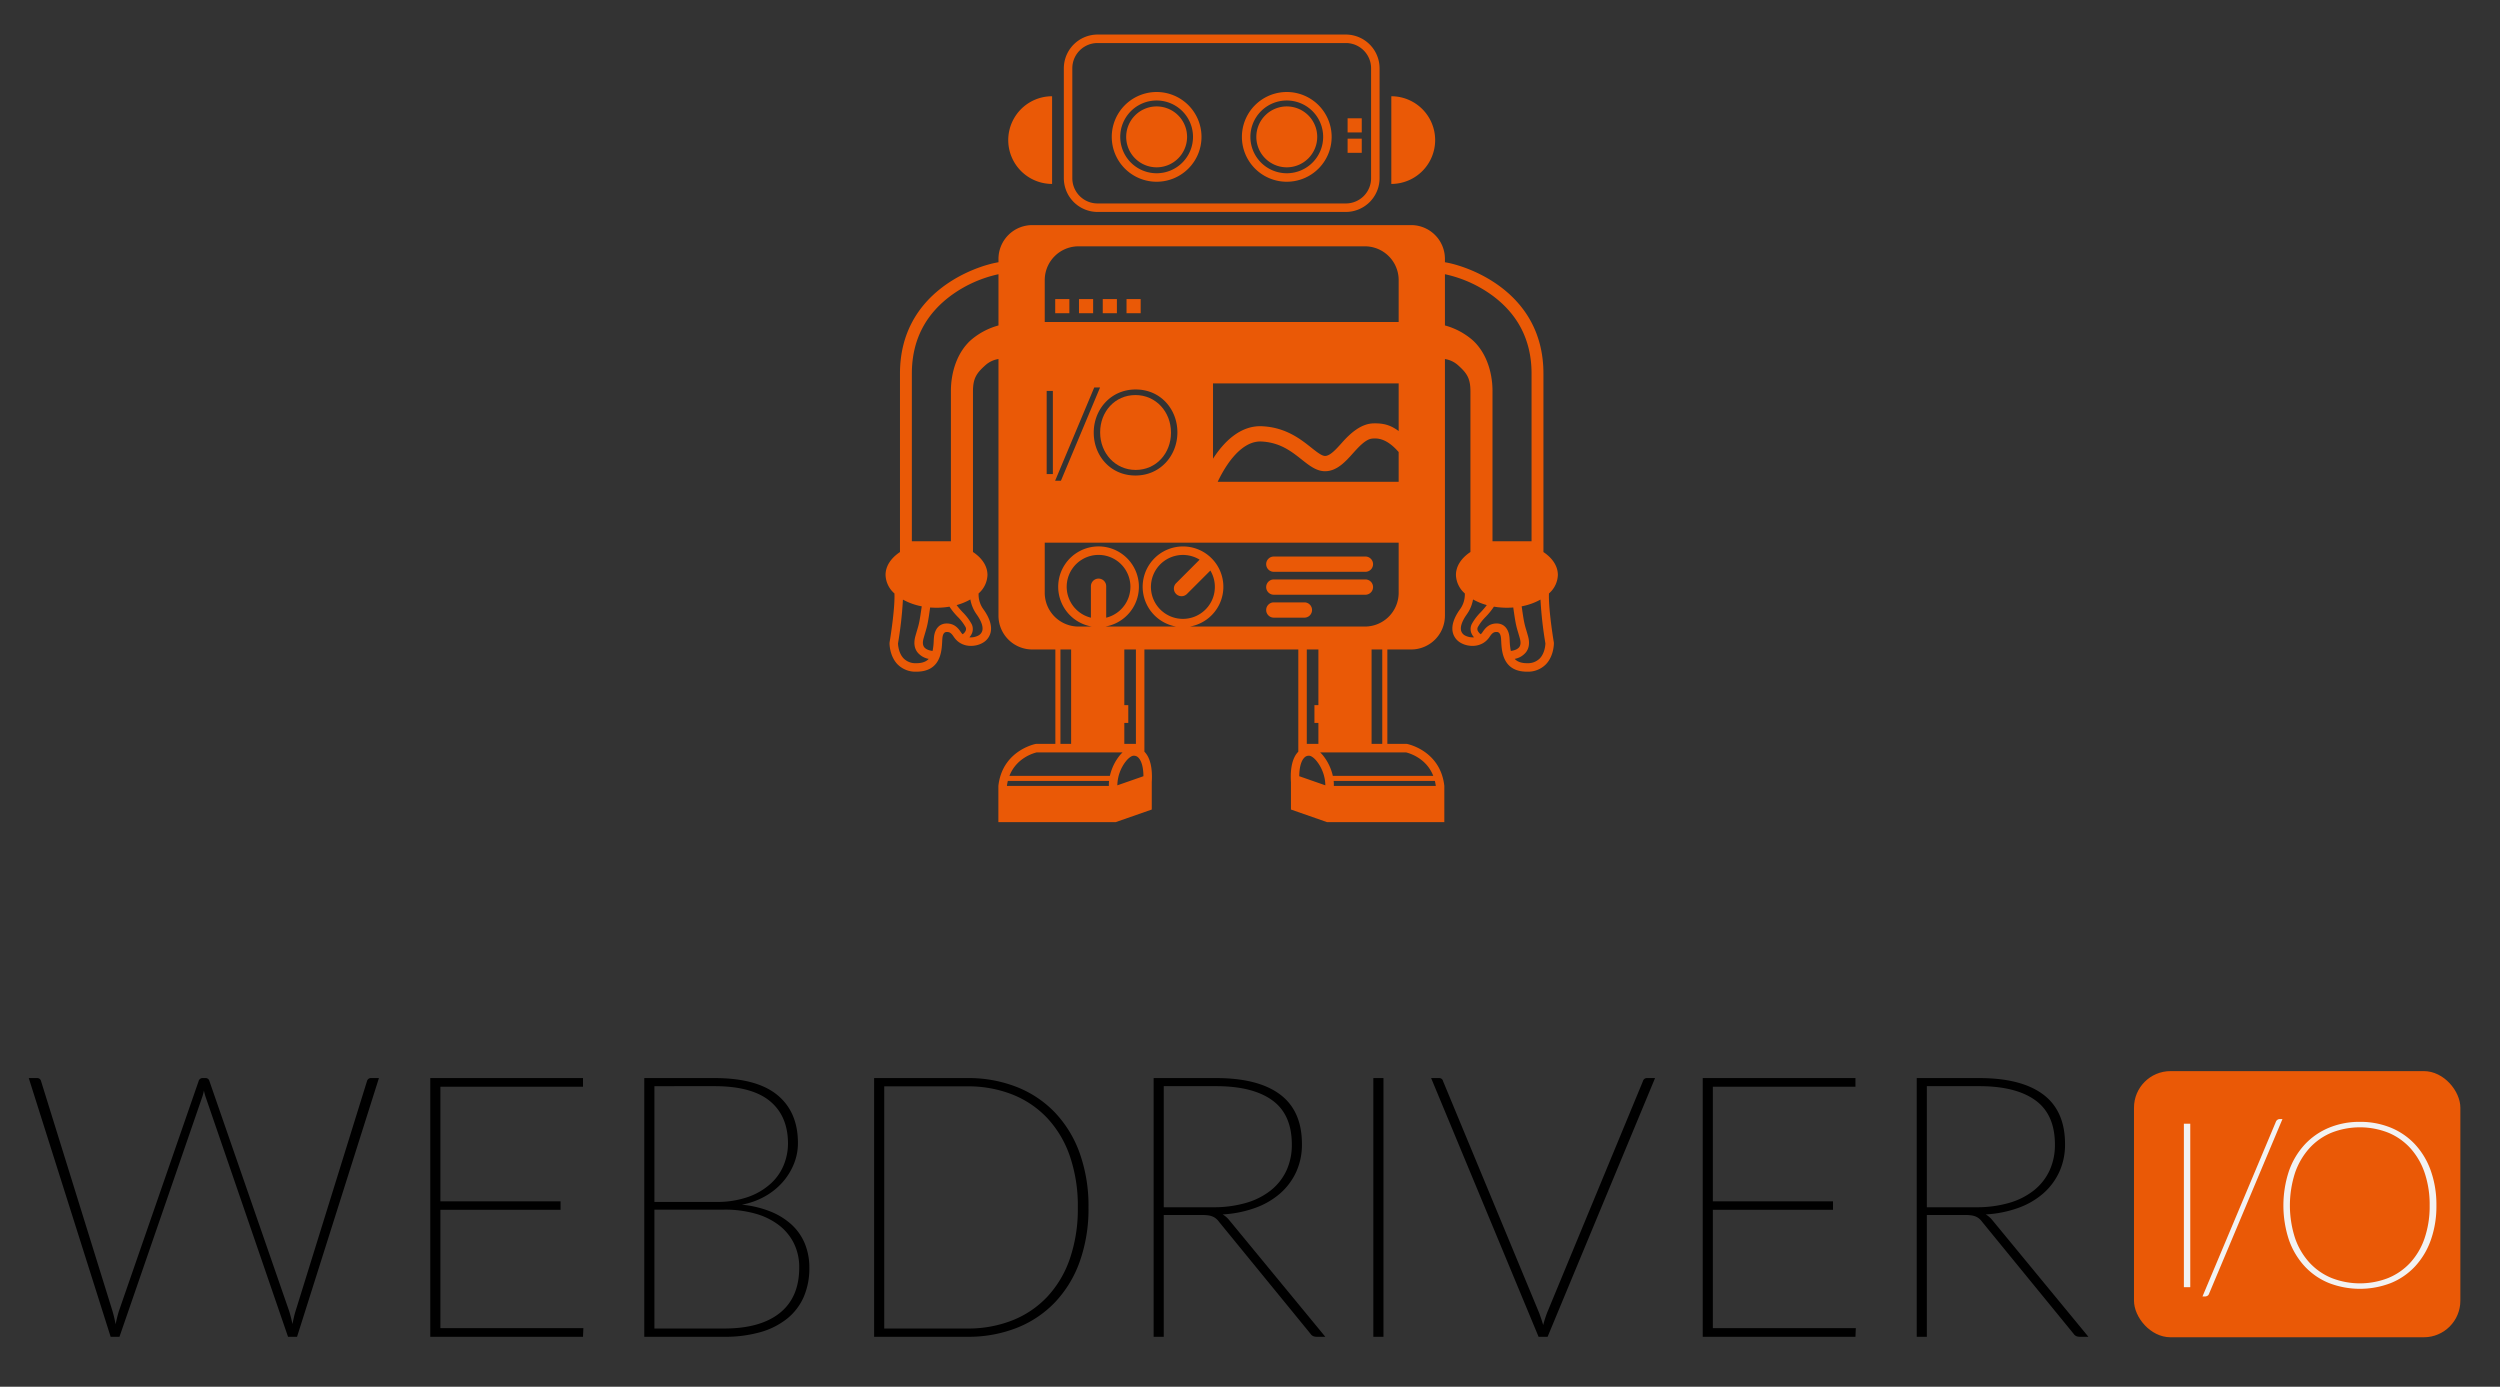 <svg id="Layer_1" data-name="Layer 1" xmlns="http://www.w3.org/2000/svg" viewBox="0 0 1241.532 688.66"><rect x="0" y="0" width="1241.532" height="688.66" fill="#333333" stroke="none"/><defs><style>.cls-1{fill:#ea5906;}.cls-2{fill:#f2f2f2;}</style></defs><title>webdriver</title><path d="M188.184,535.383l-40.666,128.486h-4.478L102.282,545.252a26.942,26.942,0,0,1-1.005-3.655,27.374,27.374,0,0,1-1.005,3.655L59.332,663.869H54.946l-40.666-128.486h4.112a1.938,1.938,0,0,1,2.01,1.554l35.457,114.139a65.567,65.567,0,0,1,1.554,6.58q.364-1.827.777-3.473.411-1.645.868-3.107L98.627,536.936a2.049,2.049,0,0,1,2.193-1.554h1.188a1.938,1.938,0,0,1,2.01,1.554l39.569,114.139a59.457,59.457,0,0,1,1.645,6.488q.364-1.827.731-3.427.364-1.598.823-3.062l35.457-114.139a2.049,2.049,0,0,1,2.193-1.554Z"/><path d="M289.711,659.574l-.183,4.295H213.679V535.383h75.849v4.295H218.705v56.933h59.674v4.203H218.705V659.574Z"/><path d="M354.776,535.383q21.018,0,31.253,8.407,10.233,8.408,10.235,23.852a27.469,27.469,0,0,1-2.01,10.372,31.682,31.682,0,0,1-5.62,9.093,33.568,33.568,0,0,1-8.773,7.036,36.923,36.923,0,0,1-11.469,4.112,51.886,51.886,0,0,1,14.073,3.336,34.722,34.722,0,0,1,10.555,6.488,26.595,26.595,0,0,1,6.625,9.412,30.995,30.995,0,0,1,2.285,12.108,35.467,35.467,0,0,1-2.833,14.576,28.563,28.563,0,0,1-8.271,10.737A37.616,37.616,0,0,1,377.53,661.585a64.222,64.222,0,0,1-17.911,2.284H319.958V535.383Zm-29.791,4.021V596.885h30.431A46.286,46.286,0,0,0,371.91,594.28a32.847,32.847,0,0,0,11.149-6.763,25.339,25.339,0,0,0,6.306-9.321,28.521,28.521,0,0,0,1.965-10.189q0-13.797-9.001-21.201-9.002-7.402-27.552-7.402Zm34.635,120.354q18.002,0,27.644-7.722,9.641-7.721,9.641-22.526a26.794,26.794,0,0,0-2.604-11.972A25.838,25.838,0,0,0,386.897,608.49a34.465,34.465,0,0,0-11.697-5.757,55.356,55.356,0,0,0-15.49-2.011H324.984v59.034Z"/><path d="M540.559,599.626a77.85,77.85,0,0,1-4.386,27.004,57.193,57.193,0,0,1-12.337,20.196,53.227,53.227,0,0,1-19.008,12.656,65.613,65.613,0,0,1-24.4,4.387H434.096V535.383H480.428a65.613,65.613,0,0,1,24.4,4.387,53.252,53.252,0,0,1,19.008,12.656,57.201,57.201,0,0,1,12.337,20.196A77.85,77.85,0,0,1,540.559,599.626Zm-5.3,0a76.091,76.091,0,0,0-3.975-25.542,52.681,52.681,0,0,0-11.24-18.871,48.091,48.091,0,0,0-17.363-11.697,59.665,59.665,0,0,0-22.252-4.021H439.122V659.757H480.428a59.626,59.626,0,0,0,22.252-4.021,48.079,48.079,0,0,0,17.363-11.697,52.665,52.665,0,0,0,11.24-18.871A76.075,76.075,0,0,0,535.259,599.626Z"/><path d="M658.17,663.869h-4.112a5.334,5.334,0,0,1-1.782-.274,3.35,3.35,0,0,1-1.508-1.279l-45.327-55.47a8.976,8.976,0,0,0-1.508-1.646,7.179,7.179,0,0,0-1.736-1.051,8.953,8.953,0,0,0-2.285-.594,24.417,24.417,0,0,0-3.244-.183H577.934v60.496h-5.026V535.383h30.979q20.926,0,31.802,8.133,10.874,8.136,10.874,24.674a32.584,32.584,0,0,1-2.833,13.754A31.891,31.891,0,0,1,635.78,592.635a38.791,38.791,0,0,1-12.428,7.22,56.662,56.662,0,0,1-16.175,3.244,11.853,11.853,0,0,1,3.198,2.741Zm-80.236-64.335H602.425a57.454,57.454,0,0,0,16.312-2.147,35.573,35.573,0,0,0,12.337-6.214,27.287,27.287,0,0,0,7.768-9.824,30.257,30.257,0,0,0,2.696-12.977q0-14.893-9.688-21.932-9.687-7.036-27.963-7.037H577.934Z"/><path d="M687.044,663.869h-5.026V535.383h5.026Z"/><path d="M821.926,535.383,768.556,663.869h-4.478L710.711,535.383h3.93a1.937,1.937,0,0,1,2.01,1.554L764.353,651.989q.548,1.463,1.051,2.97.501,1.509.96,3.062a63.208,63.208,0,0,1,1.919-6.031l47.611-115.053a2.049,2.049,0,0,1,2.192-1.554Z"/><path d="M921.622,659.574l-.183,4.295H845.591V535.383h75.849v4.295H850.617v56.933h59.674v4.203H850.617V659.574Z"/><path d="M1037.133,663.869h-4.112a5.334,5.334,0,0,1-1.782-.274,3.35,3.35,0,0,1-1.508-1.279l-45.327-55.47a8.942,8.942,0,0,0-1.508-1.646,7.16,7.16,0,0,0-1.736-1.051,8.944,8.944,0,0,0-2.284-.594,24.416,24.416,0,0,0-3.244-.183H956.897v60.496h-5.026V535.383h30.979q20.925,0,31.802,8.133,10.874,8.136,10.874,24.674a32.584,32.584,0,0,1-2.833,13.754,31.891,31.891,0,0,1-7.95,10.691,38.791,38.791,0,0,1-12.428,7.22,56.662,56.662,0,0,1-16.176,3.244,11.863,11.863,0,0,1,3.199,2.741Zm-80.235-64.335h24.49a57.46,57.46,0,0,0,16.312-2.147,35.573,35.573,0,0,0,12.337-6.214,27.287,27.287,0,0,0,7.768-9.824,30.257,30.257,0,0,0,2.696-12.977q0-14.893-9.688-21.932-9.687-7.036-27.963-7.037H956.897Z"/><rect class="cls-1" x="1059.768" y="531.929" width="162.077" height="132.176" rx="18.152"/><path class="cls-2" d="M1087.715,639.235h-3.176v-81.184h3.176Z"/><path class="cls-2" d="M1097.009,642.584a1.83,1.83,0,0,1-.865.981,2.684,2.684,0,0,1-1.213.289h-1.155l36.492-86.842a2.075,2.075,0,0,1,1.963-1.271h1.271Z"/><path class="cls-2" d="M1209.951,598.643a50.148,50.148,0,0,1-2.772,17.178,37.748,37.748,0,0,1-7.795,13.05,33.829,33.829,0,0,1-12.01,8.285,42.595,42.595,0,0,1-30.833,0,33.833,33.833,0,0,1-12.011-8.285,37.763,37.763,0,0,1-7.795-13.05,54.529,54.529,0,0,1,0-34.326,37.737,37.737,0,0,1,7.795-13.078,34.488,34.488,0,0,1,12.011-8.344,39.151,39.151,0,0,1,15.358-2.945,39.81,39.81,0,0,1,15.475,2.916,34.18,34.18,0,0,1,12.01,8.314,37.736,37.736,0,0,1,7.795,13.079A50.394,50.394,0,0,1,1209.951,598.643Zm-3.35,0a49.093,49.093,0,0,0-2.512-16.254,34.915,34.915,0,0,0-7.102-12.212,30.625,30.625,0,0,0-10.971-7.68,38.539,38.539,0,0,0-28.12,0,30.616,30.616,0,0,0-10.971,7.68,35.619,35.619,0,0,0-7.16,12.212,52.697,52.697,0,0,0,0,32.508,34.98,34.98,0,0,0,7.16,12.154,30.924,30.924,0,0,0,10.971,7.622,38.539,38.539,0,0,0,28.12,0,30.933,30.933,0,0,0,10.971-7.622,34.296,34.296,0,0,0,7.102-12.154A49.084,49.084,0,0,0,1206.601,598.643Z"/><g id="g10"><g id="g129"><path id="path28" class="cls-1" d="M524.035,155.553h7.027v-7.027h-7.027Z"/><path id="path30" class="cls-1" d="M535.837,155.553h7.027v-7.027h-7.027Z"/><path id="path32" class="cls-1" d="M547.64,155.553h7.027v-7.027H547.64Z"/><path id="path34" class="cls-1" d="M559.447,155.553h7.027v-7.027h-7.027Z"/><g id="g36"><g id="g38"><g id="g44"><path id="path46" class="cls-1" d="M522.483,91.344V47.799a21.772,21.772,0,1,0-.004,43.544h.004"/></g><g id="g48"><path id="path50" class="cls-1" d="M712.716,69.572A21.769,21.769,0,0,0,690.949,47.801H690.946V91.342a21.769,21.769,0,0,0,21.77-21.767v-.003"/></g><g id="g52"><path id="path54" class="cls-1" d="M574.4,49.907a18.067,18.067,0,1,1-18.071,18.067A18.067,18.067,0,0,1,574.4,49.907m0,40.35a22.283,22.283,0,1,0-22.287-22.283,22.282,22.282,0,0,0,22.287,22.283"/></g><g id="g56"><path id="path58" class="cls-1" d="M574.398,83.093a15.119,15.119,0,1,0-15.119-15.119h0A15.118,15.118,0,0,0,574.398,83.093h0"/></g><g id="g60"><path id="path62" class="cls-1" d="M639.033,49.907A18.067,18.067,0,1,1,620.962,67.974,18.067,18.067,0,0,1,639.033,49.907m0,40.35a22.283,22.283,0,1,0-22.287-22.283,22.282,22.282,0,0,0,22.287,22.283"/></g><g id="g64"><path id="path66" class="cls-1" d="M639.029,83.093a15.119,15.119,0,1,0-15.119-15.119h0A15.118,15.118,0,0,0,639.029,83.093h0"/></g><path id="path68" class="cls-1" d="M676.261,58.75h-7.027V65.773h7.027Z"/><path id="path70" class="cls-1" d="M676.261,68.863h-7.027V75.89h7.027Z"/><g id="g72"><path id="path74" class="cls-1" d="M532.53,33.888a12.529,12.529,0,0,1,12.513-12.513H668.384a12.53,12.53,0,0,1,12.517,12.513V88.525a12.53,12.53,0,0,1-12.517,12.513H545.043a12.529,12.529,0,0,1-12.513-12.513Zm12.513,71.365H668.384a16.78,16.78,0,0,0,16.732-16.728V33.888a16.78,16.78,0,0,0-16.732-16.728H545.043a16.776,16.776,0,0,0-16.728,16.728V88.525a16.776,16.776,0,0,0,16.728,16.728"/></g><g id="g76"><path id="path78" class="cls-1" d="M632.596,295.348h45.489a3.794,3.794,0,0,0,0-7.588H632.596a3.794,3.794,0,1,0,0,7.588h0"/></g><g id="g80"><path id="path82" class="cls-1" d="M632.596,306.732h15.187a3.794,3.794,0,0,0,0-7.588H632.596a3.794,3.794,0,0,0,0,7.588"/></g><g id="g84"><path id="path86" class="cls-1" d="M632.596,283.968h45.489a3.794,3.794,0,0,0,0-7.588H632.596a3.794,3.794,0,1,0,0,7.588h0"/></g><g id="g88"><path id="path90" class="cls-1" d="M563.997,233.376c10.209,0,17.527-8.265,17.527-18.475v-.117c0-10.209-7.438-18.592-17.644-18.592-10.209,0-17.531,8.265-17.531,18.475v.117c0,10.209,7.438,18.592,17.648,18.592"/></g><g id="g92"><path id="path94" class="cls-1" d="M764.592,327.07a8.343,8.343,0,0,1-6.252,2.279c-2.969,0-4.877-.803-6.131-2.134a9.445,9.445,0,0,0,5.615-3.296c1.585-2.094,1.92-4.808.996-8.068-.327-1.154-.593-2.061-.823-2.836-.96-3.235-1.218-4.127-2.315-11.904a31.211,31.211,0,0,0,9.342-3.348,192.957,192.957,0,0,0,2.444,21.77c-.024.815-.286,4.933-2.876,7.535m-14.856-8.717c-.032-.686-.065-1.311-.117-1.852-.407-4.248-2.739-6.817-6.228-6.873-3.723-.04-5.671,2.065-7.168,4.348a6.12,6.12,0,0,1-.859,1.004,4.465,4.465,0,0,1-1.557-1.884,2.215,2.215,0,0,1,.186-1.819,23.629,23.629,0,0,1,3.872-4.998,33.423,33.423,0,0,0,4.038-5.006,38.822,38.822,0,0,0,6.446.536q1.603,0,3.158-.129c1.142,8.12,1.44,9.136,2.449,12.529.226.762.488,1.654.807,2.787.545,1.916.448,3.384-.29,4.369-.964,1.283-2.953,1.755-4.171,1.892a30.349,30.349,0,0,1-.565-4.905m-22.218-2.763a3.859,3.859,0,0,1-1.944-2.525c-.419-1.932.528-4.631,2.739-7.797a18.155,18.155,0,0,0,3.219-7.579,29.899,29.899,0,0,0,6.833,2.803,40.038,40.038,0,0,1-2.981,3.505,26.351,26.351,0,0,0-4.405,5.772,5.583,5.583,0,0,0-.355,4.441,6.711,6.711,0,0,0,1.412,2.295,8.235,8.235,0,0,1-4.518-.916m-9.947-153.969v-25.437a61.99,61.99,0,0,1,22.525,9.838c13.598,9.572,20.492,22.847,20.492,39.454v83.317H741.196v-74.552c0-9.814-3.34-19.459-9.923-25.348a35.041,35.041,0,0,0-13.703-7.273m-22.976-1.714H518.831V139.053a16.776,16.776,0,0,1,16.728-16.728H677.87a16.773,16.773,0,0,1,16.724,16.728Zm0,54.161c-3.957-2.929-7.402-3.933-12.517-3.812-6.26.145-11.601,5.05-15.566,9.508-2.924,3.279-5.942,6.672-8.479,6.672-1.63,0-4.171-2.017-6.865-4.155-5.337-4.231-12.658-10.032-24.352-10.593-11.057-.536-19.229,8.059-24.42,16.115V190.394h92.2Zm0,25.219h-89.872a63.377,63.377,0,0,1,4.881-8.624c3.691-5.393,9.608-11.754,16.845-11.399,9.262.448,14.969,4.974,20.007,8.967,3.759,2.977,7.301,5.792,11.577,5.792,5.942,0,10.298-4.897,14.142-9.217,3.05-3.421,6.228-6.611,9.06-6.962,3.509-.44,7.834.363,13.36,6.652ZM563.997,193.42c12.513,0,20.713,9.975,20.713,21.246.06.061.06.061,0,.121,0,11.27-8.322,21.363-20.83,21.363-12.513,0-20.717-9.975-20.717-21.246v-.117c0-11.274,8.322-21.367,20.834-21.367m-37.127,45.335h-2.888l19.435-46.34h2.892Zm-7.075-44.626h3.07v41.31H519.795ZM694.594,294.429a16.776,16.776,0,0,1-16.724,16.728H590.902a20.038,20.038,0,1,0-6.805,0H548.89a20.038,20.038,0,1,0-6.668,0h-6.664a16.779,16.779,0,0,1-16.728-16.728V269.501H694.594Zm-13.449,28.107h5.304v46.893h-5.304Zm17.059,51.108c1.307.294,10.052,2.614,13.578,11.662H661.896a24.989,24.989,0,0,0-4.78-10.024,16.767,16.767,0,0,0-1.525-1.638Zm14.832,16.651H662.396a18.645,18.645,0,0,0-.085-2.465h50.265a23.063,23.063,0,0,1,.46,2.465m-58.304-31.262v10.395h-5.76V322.537h5.76v27.643h-1.968v8.854Zm-9.504,26.445c.04-4.348.928-7.64,2.537-9.241a3.007,3.007,0,0,1,2.473-.924c.754.061,2.102.783,3.618,2.638a19.959,19.959,0,0,1,4.332,12.053Zm-61.148-90.505a3.803,3.803,0,0,0,5.369,0L601.079,283.34a15.873,15.873,0,1,1-5.329-5.401L584.081,289.609a3.796,3.796,0,0,0,0,5.365M558.349,350.18V322.537h5.76v46.893h-5.76V359.034h1.968V350.18Zm-3.461,39.825a19.959,19.959,0,0,1,4.332-12.053c1.517-1.856,2.864-2.578,3.618-2.638a3.007,3.007,0,0,1,2.473.924c1.614,1.601,2.501,4.893,2.537,9.241ZM545.554,287.338a3.793,3.793,0,0,0-3.792,3.795v15.624a15.822,15.822,0,1,1,7.588,0V291.134a3.794,3.794,0,0,0-3.793-3.796h-.003m-18.922,35.199h5.304v46.893h-5.304ZM551.181,385.306H501.296c3.526-9.048,12.271-11.367,13.578-11.662h42.617a16.812,16.812,0,0,0-1.533,1.638,25.039,25.039,0,0,0-4.776,10.024m-.5,4.99H500.045a22.116,22.116,0,0,1,.456-2.465h50.269a18.648,18.648,0,0,0-.089,2.465M495.858,161.622a35.025,35.025,0,0,0-13.699,7.273c-6.587,5.889-9.927,15.534-9.927,25.348v74.552H452.842V185.477c0-16.607,6.894-29.882,20.492-39.454a61.99,61.99,0,0,1,22.525-9.838ZM485.116,305.268c2.21,3.166,3.162,5.865,2.743,7.797a3.853,3.853,0,0,1-1.948,2.525,8.228,8.228,0,0,1-4.514.916,6.766,6.766,0,0,0,1.408-2.295,5.583,5.583,0,0,0-.355-4.441,26.103,26.103,0,0,0-4.405-5.772,40.038,40.038,0,0,1-2.981-3.505,29.823,29.823,0,0,0,6.833-2.803,18.155,18.155,0,0,0,3.219,7.579m-5.494,7.83a4.407,4.407,0,0,1-1.557,1.884,5.916,5.916,0,0,1-.855-1.004c-1.501-2.283-3.449-4.389-7.172-4.348-3.489.056-5.817,2.626-6.224,6.873-.052.541-.085,1.166-.121,1.851a29.475,29.475,0,0,1-.565,4.905c-1.218-.137-3.207-.609-4.171-1.892-.734-.984-.835-2.453-.294-4.369.323-1.133.585-2.025.811-2.787,1.008-3.392,1.311-4.409,2.449-12.529q1.555.127,3.162.129a38.772,38.772,0,0,0,6.442-.536,33.677,33.677,0,0,0,4.038,5.006,23.628,23.628,0,0,1,3.872,4.998,2.215,2.215,0,0,1,.186,1.819m-24.529,16.252a8.337,8.337,0,0,1-6.252-2.279c-2.59-2.602-2.852-6.72-2.88-7.535a192.006,192.006,0,0,0,2.444-21.77,31.171,31.171,0,0,0,9.342,3.348c-1.093,7.777-1.355,8.669-2.315,11.904-.23.774-.496,1.682-.823,2.836-.924,3.259-.589,5.974.996,8.068a9.445,9.445,0,0,0,5.615,3.296c-1.254,1.331-3.162,2.134-6.127,2.134m314.145-34.638a12.685,12.685,0,0,0,4.413-9.197c0-4.417-2.735-8.423-7.164-11.359v-88.678c0-40.761-37.704-53.419-48.917-55.25v-1.714a16.779,16.779,0,0,0-16.728-16.728H512.586a16.782,16.782,0,0,0-16.728,16.728v1.714c-11.218,1.831-48.917,14.489-48.917,55.25V274.156c-4.433,2.937-7.164,6.942-7.164,11.359a12.685,12.685,0,0,0,4.413,9.197c.294,6.486-1.581,19.415-2.416,24.311l-.028.327c-.004.262-.028,6.515,4.078,10.665a12.501,12.501,0,0,0,9.27,3.55c12.049,0,12.561-10.129,12.807-14.998.032-.617.06-1.174.109-1.662.19-2.013.9-3.041,2.098-3.062h.113c1.283,0,2.114.387,3.481,2.473,3.8,5.619,10.677,5.079,14.356,2.908a8.051,8.051,0,0,0,3.921-5.264c.682-3.154-.464-6.894-3.405-11.109a12.462,12.462,0,0,1-2.59-8.148,12.673,12.673,0,0,0,4.405-9.189c0-4.425-2.747-8.443-7.196-11.379V194.243c0-6.656,2.053-9.193,6.272-12.965a12.651,12.651,0,0,1,6.394-2.985V305.809a16.779,16.779,0,0,0,16.728,16.728h11.516v46.893H514.462l-.194.036c-.165.028-16.502,3.255-18.459,20.818v17.995h58.256l17.914-6.256v-13.622c.44-7.031-.815-12.247-3.655-15.102V322.537h76.428v50.761c-2.836,2.856-4.098,8.072-3.651,15.102v13.622l17.914,6.256h58.256V390.284c-1.956-17.563-18.297-20.79-18.467-20.818l-.186-.036h-9.641V322.537H700.842a16.776,16.776,0,0,0,16.728-16.728V178.301a12.667,12.667,0,0,1,6.398,2.977c4.219,3.772,6.268,6.309,6.268,12.965v79.893c-4.449,2.937-7.196,6.954-7.196,11.379a12.693,12.693,0,0,0,4.409,9.189,12.493,12.493,0,0,1-2.594,8.148c-2.941,4.215-4.086,7.955-3.4,11.109a8.032,8.032,0,0,0,3.917,5.264c3.675,2.17,10.56,2.711,14.356-2.908,1.367-2.085,2.198-2.473,3.477-2.473h.117c1.198.02,1.904,1.049,2.102,3.062.048.488.073,1.045.101,1.662.25,4.869.762,14.998,12.815,14.998a12.492,12.492,0,0,0,9.266-3.55c4.11-4.151,4.082-10.403,4.082-10.665l-.032-.327c-.831-4.897-2.707-17.825-2.416-24.311"/></g></g></g></g></g></svg>